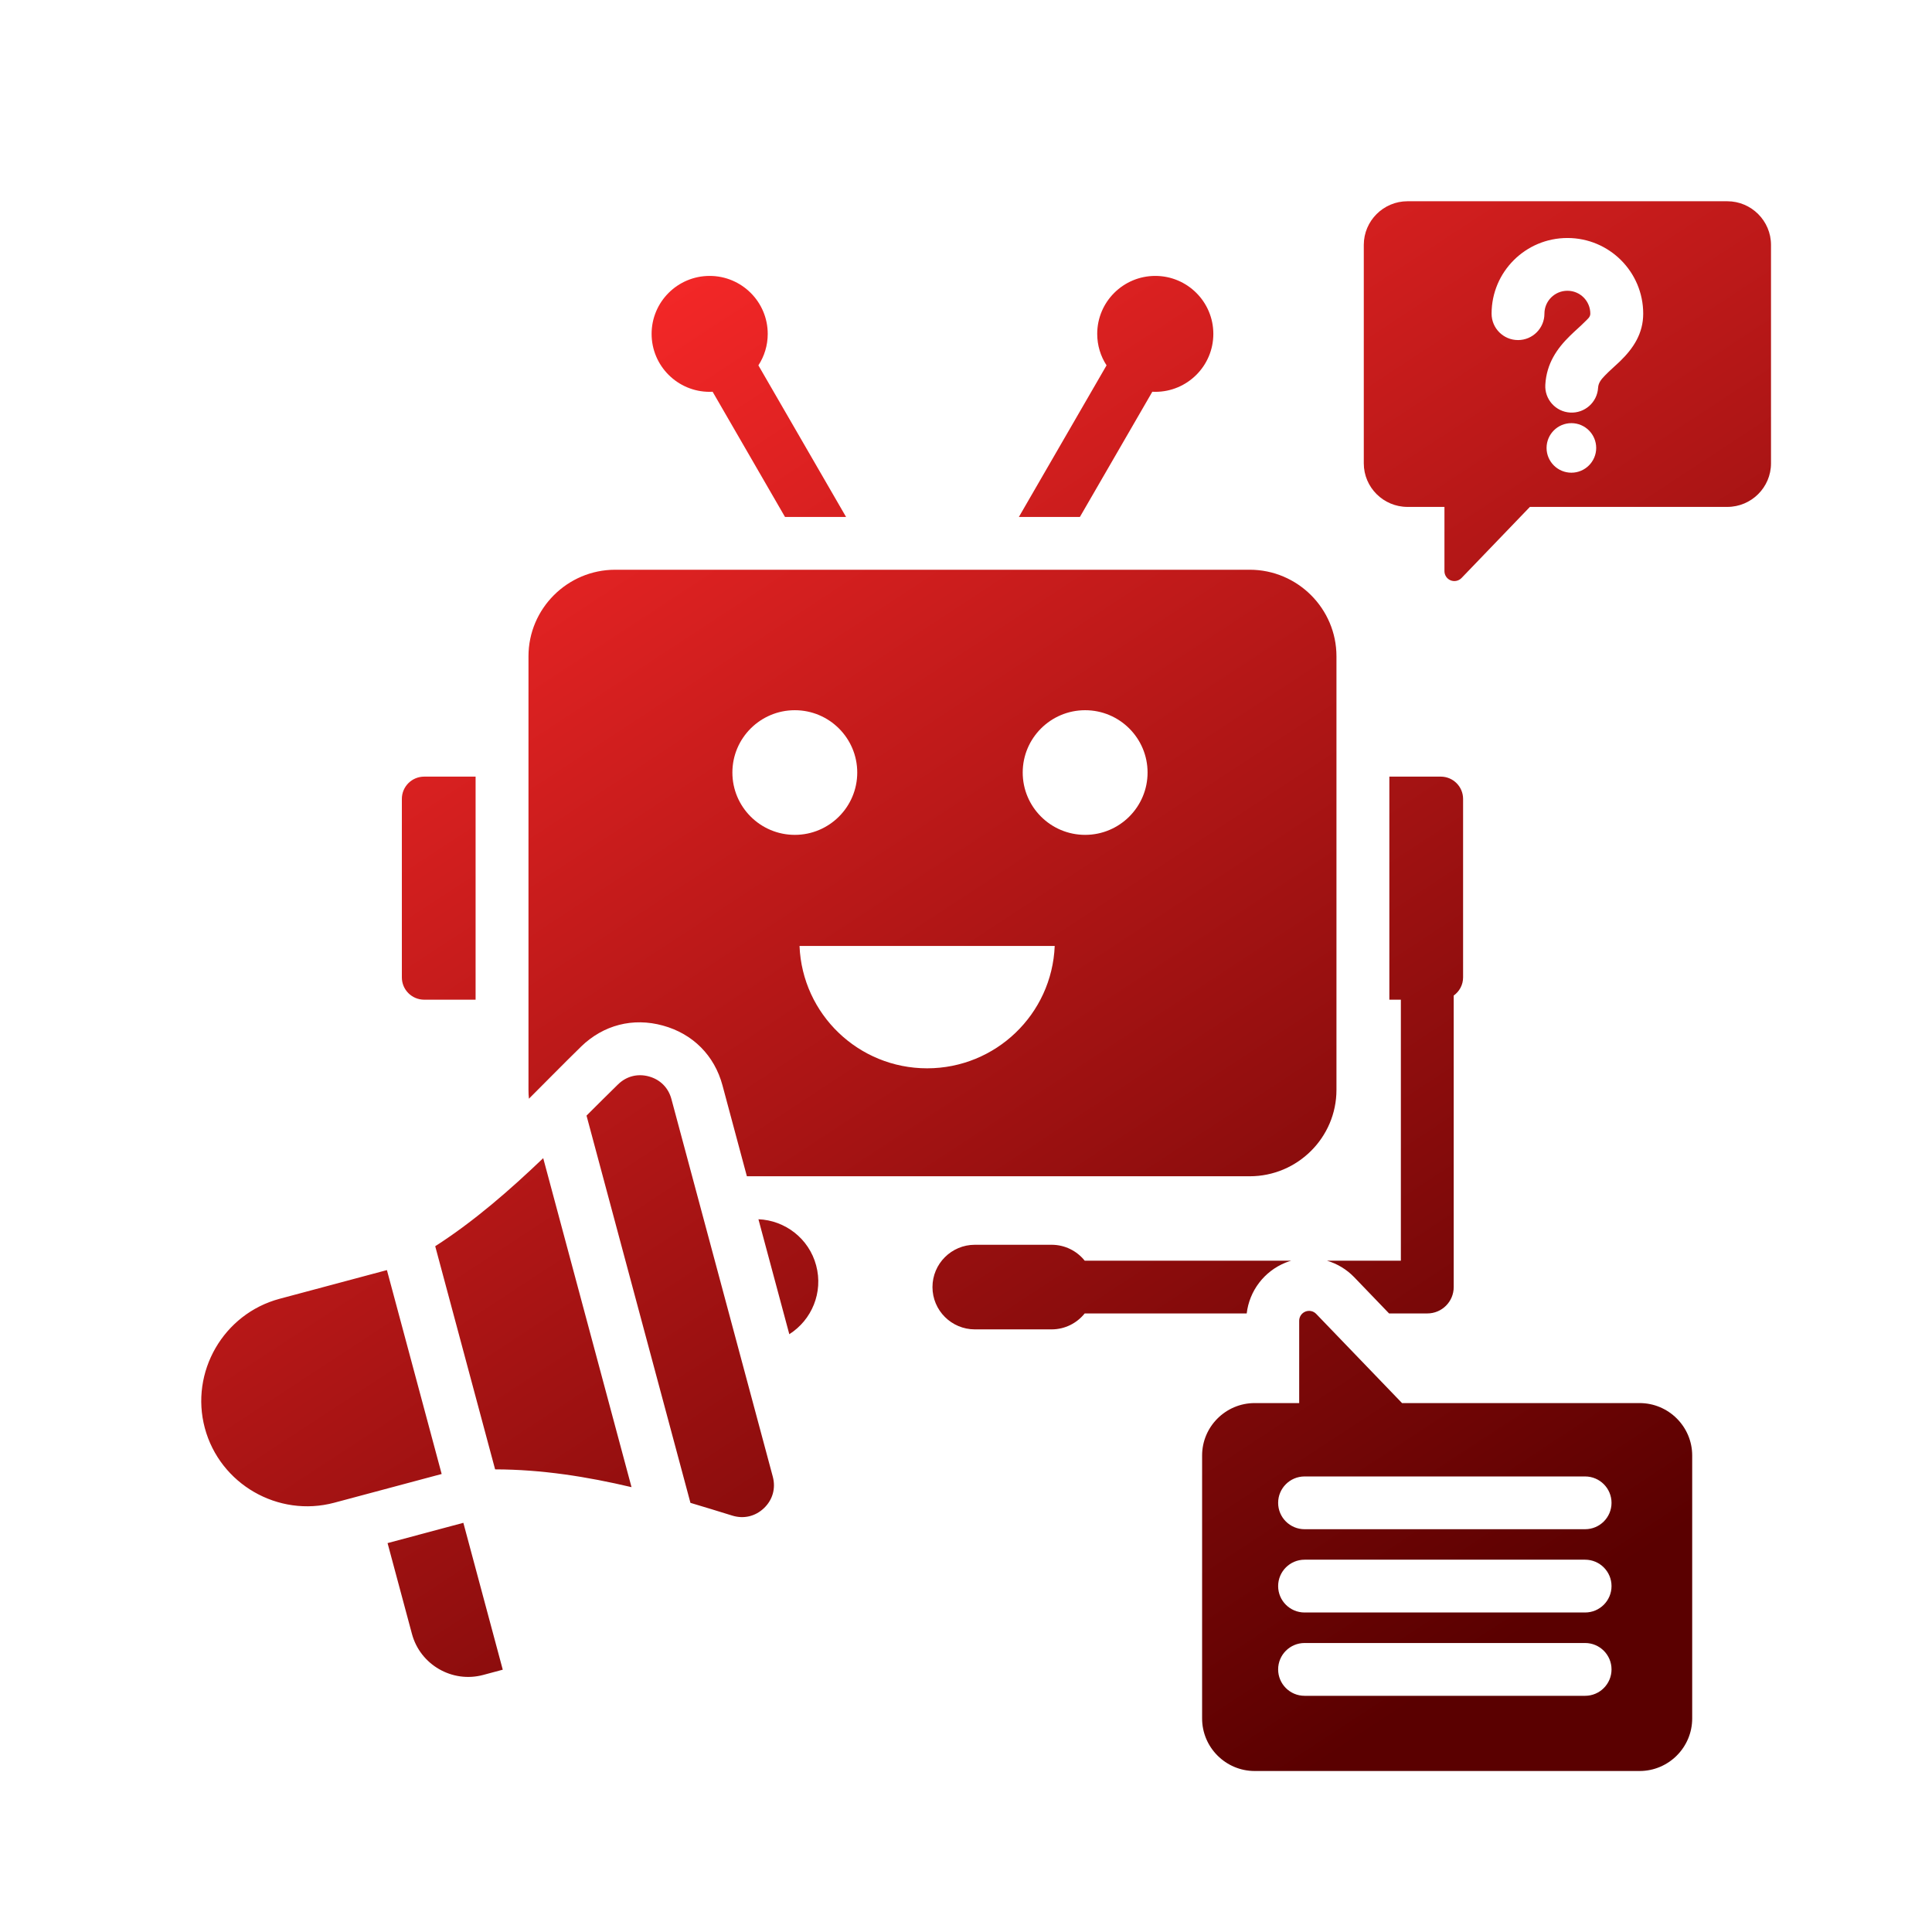 <svg width="48" height="48" viewBox="0 0 48 48" fill="none" xmlns="http://www.w3.org/2000/svg">
<path fill-rule="evenodd" clip-rule="evenodd" d="M17.705 9.733C17.681 9.735 17.656 9.735 17.631 9.735C16.835 9.735 16.189 9.09 16.189 8.295C16.189 7.5 16.835 6.855 17.631 6.855C18.427 6.855 19.074 7.5 19.074 8.295C19.074 8.583 18.989 8.852 18.842 9.077L21.02 12.843H19.503L17.705 9.733ZM28.629 9.733L26.83 12.843H25.314L27.492 9.077C27.345 8.852 27.26 8.583 27.26 8.295C27.26 7.5 27.906 6.855 28.703 6.855C29.499 6.855 30.145 7.5 30.145 8.295C30.145 9.09 29.499 9.735 28.703 9.735C28.678 9.735 28.654 9.735 28.629 9.733ZM26.949 31.321H32.08C32.034 31.335 31.987 31.351 31.941 31.369C31.408 31.584 31.04 32.071 30.974 32.632H26.949C26.756 32.873 26.459 33.028 26.126 33.028H24.22C23.639 33.028 23.167 32.557 23.167 31.977C23.167 31.397 23.639 30.926 24.22 30.926H26.126C26.459 30.926 26.756 31.08 26.949 31.321ZM36.117 24.734V31.977C36.117 32.339 35.824 32.632 35.461 32.632H34.511L33.648 31.735C33.457 31.536 33.221 31.396 32.967 31.321H34.804V24.837H34.518V19.295H35.795C36.101 19.295 36.35 19.543 36.35 19.849V24.283C36.35 24.469 36.258 24.633 36.117 24.734ZM11.816 19.295V24.837H10.539C10.232 24.837 9.984 24.589 9.984 24.283V19.849C9.984 19.543 10.232 19.295 10.539 19.295H11.816ZM18.556 29.224L17.95 26.966C17.751 26.224 17.215 25.684 16.47 25.48C15.726 25.275 14.991 25.464 14.435 26.004L14.435 26.005C14.02 26.409 13.59 26.85 13.141 27.297C13.133 27.225 13.13 27.151 13.13 27.077V16.305C13.13 15.121 14.098 14.155 15.284 14.155H31.05C32.236 14.155 33.204 15.121 33.204 16.305V27.077C33.204 28.261 32.236 29.224 31.05 29.224H18.556ZM26.204 23.502H19.864C19.932 25.2 21.331 26.542 23.034 26.542C24.736 26.542 26.135 25.2 26.204 23.502ZM19.747 17.645C18.891 17.645 18.196 18.339 18.196 19.193C18.196 20.048 18.891 20.742 19.747 20.742C20.603 20.742 21.298 20.048 21.298 19.193C21.298 18.339 20.603 17.645 19.747 17.645ZM26.96 17.645C26.104 17.645 25.409 18.339 25.409 19.193C25.409 20.048 26.104 20.742 26.96 20.742C27.816 20.742 28.511 20.048 28.511 19.193C28.511 18.339 27.816 17.645 26.96 17.645ZM44 11.512C44 12.109 43.512 12.594 42.914 12.594H38.01L36.311 14.361C36.241 14.433 36.135 14.456 36.041 14.419C35.948 14.381 35.887 14.291 35.887 14.19V12.594H34.969C34.371 12.594 33.883 12.109 33.883 11.512V6.084C33.883 5.487 34.371 5 34.969 5H42.914C43.512 5 44 5.487 44 6.084V11.512ZM38.942 5.913C37.901 5.913 37.058 6.754 37.058 7.793C37.058 8.155 37.352 8.449 37.715 8.449C38.077 8.449 38.371 8.155 38.371 7.793C38.371 7.478 38.627 7.224 38.942 7.224C39.257 7.224 39.511 7.478 39.511 7.793C39.511 7.881 39.438 7.93 39.38 7.99C39.263 8.109 39.128 8.222 39.004 8.345C38.678 8.664 38.423 9.038 38.393 9.557C38.371 9.918 38.648 10.229 39.01 10.25C39.372 10.271 39.683 9.995 39.704 9.634C39.712 9.5 39.796 9.412 39.877 9.327C39.994 9.205 40.127 9.094 40.245 8.98C40.585 8.651 40.825 8.283 40.825 7.793C40.825 6.754 39.982 5.913 38.942 5.913ZM39.041 11.744C39.38 11.744 39.657 11.468 39.657 11.129C39.657 10.789 39.38 10.513 39.041 10.513C38.7 10.513 38.424 10.789 38.424 11.129C38.424 11.468 38.7 11.744 39.041 11.744ZM42.042 36.161V42.695C42.042 43.414 41.455 44 40.736 44H31.172C30.453 44 29.866 43.414 29.866 42.695V36.161C29.866 35.444 30.453 34.859 31.172 34.859H32.278V32.814C32.278 32.714 32.338 32.624 32.432 32.586C32.525 32.549 32.632 32.571 32.701 32.644L34.833 34.859H40.736C41.455 34.859 42.042 35.444 42.042 36.161ZM32.412 42.132H39.381C39.744 42.132 40.038 41.838 40.038 41.476C40.038 41.114 39.744 40.82 39.381 40.82H32.412C32.049 40.82 31.755 41.114 31.755 41.476C31.755 41.838 32.049 42.132 32.412 42.132ZM32.412 40.062H39.381C39.744 40.062 40.038 39.768 40.038 39.406C40.038 39.044 39.744 38.75 39.381 38.75H32.412C32.049 38.75 31.755 39.044 31.755 39.406C31.755 39.768 32.049 40.062 32.412 40.062ZM32.412 37.993H39.381C39.744 37.993 40.038 37.7 40.038 37.338C40.038 36.976 39.744 36.682 39.381 36.682H32.412C32.049 36.682 31.755 36.976 31.755 37.338C31.755 37.7 32.049 37.993 32.412 37.993ZM19.61 33.148L18.843 30.292C19.503 30.319 20.098 30.768 20.277 31.439C20.457 32.11 20.168 32.795 19.61 33.148ZM9.629 38.338L11.512 37.834L12.491 41.483L12.003 41.614C11.236 41.819 10.441 41.361 10.235 40.595L9.629 38.338ZM10.813 30.962C11.78 30.341 12.67 29.564 13.496 28.774L15.69 36.948C14.59 36.688 13.46 36.508 12.301 36.506L10.813 30.962ZM19.2 36.688C19.277 36.977 19.197 37.263 18.981 37.469C18.765 37.675 18.477 37.743 18.191 37.654C17.848 37.548 17.503 37.441 17.154 37.338L14.572 27.717C14.838 27.45 15.101 27.191 15.353 26.943C15.562 26.738 15.84 26.667 16.122 26.744C16.403 26.821 16.606 27.025 16.681 27.305L19.2 36.688ZM10.973 36.621L8.307 37.334C6.91 37.708 5.463 36.872 5.089 35.48C4.716 34.088 5.551 32.641 6.947 32.268L9.613 31.555L10.973 36.621Z" fill="url(#paint0_linear_1_1643)"/>
<defs>
<linearGradient id="paint0_linear_1_1643" x1="8.319" y1="8.805" x2="31.757" y2="44.547" gradientUnits="userSpaceOnUse">
<stop stop-color="#FF2A2A"/>
<stop offset="1" stop-color="#5A0000"/>
</linearGradient>
</defs>
</svg>
